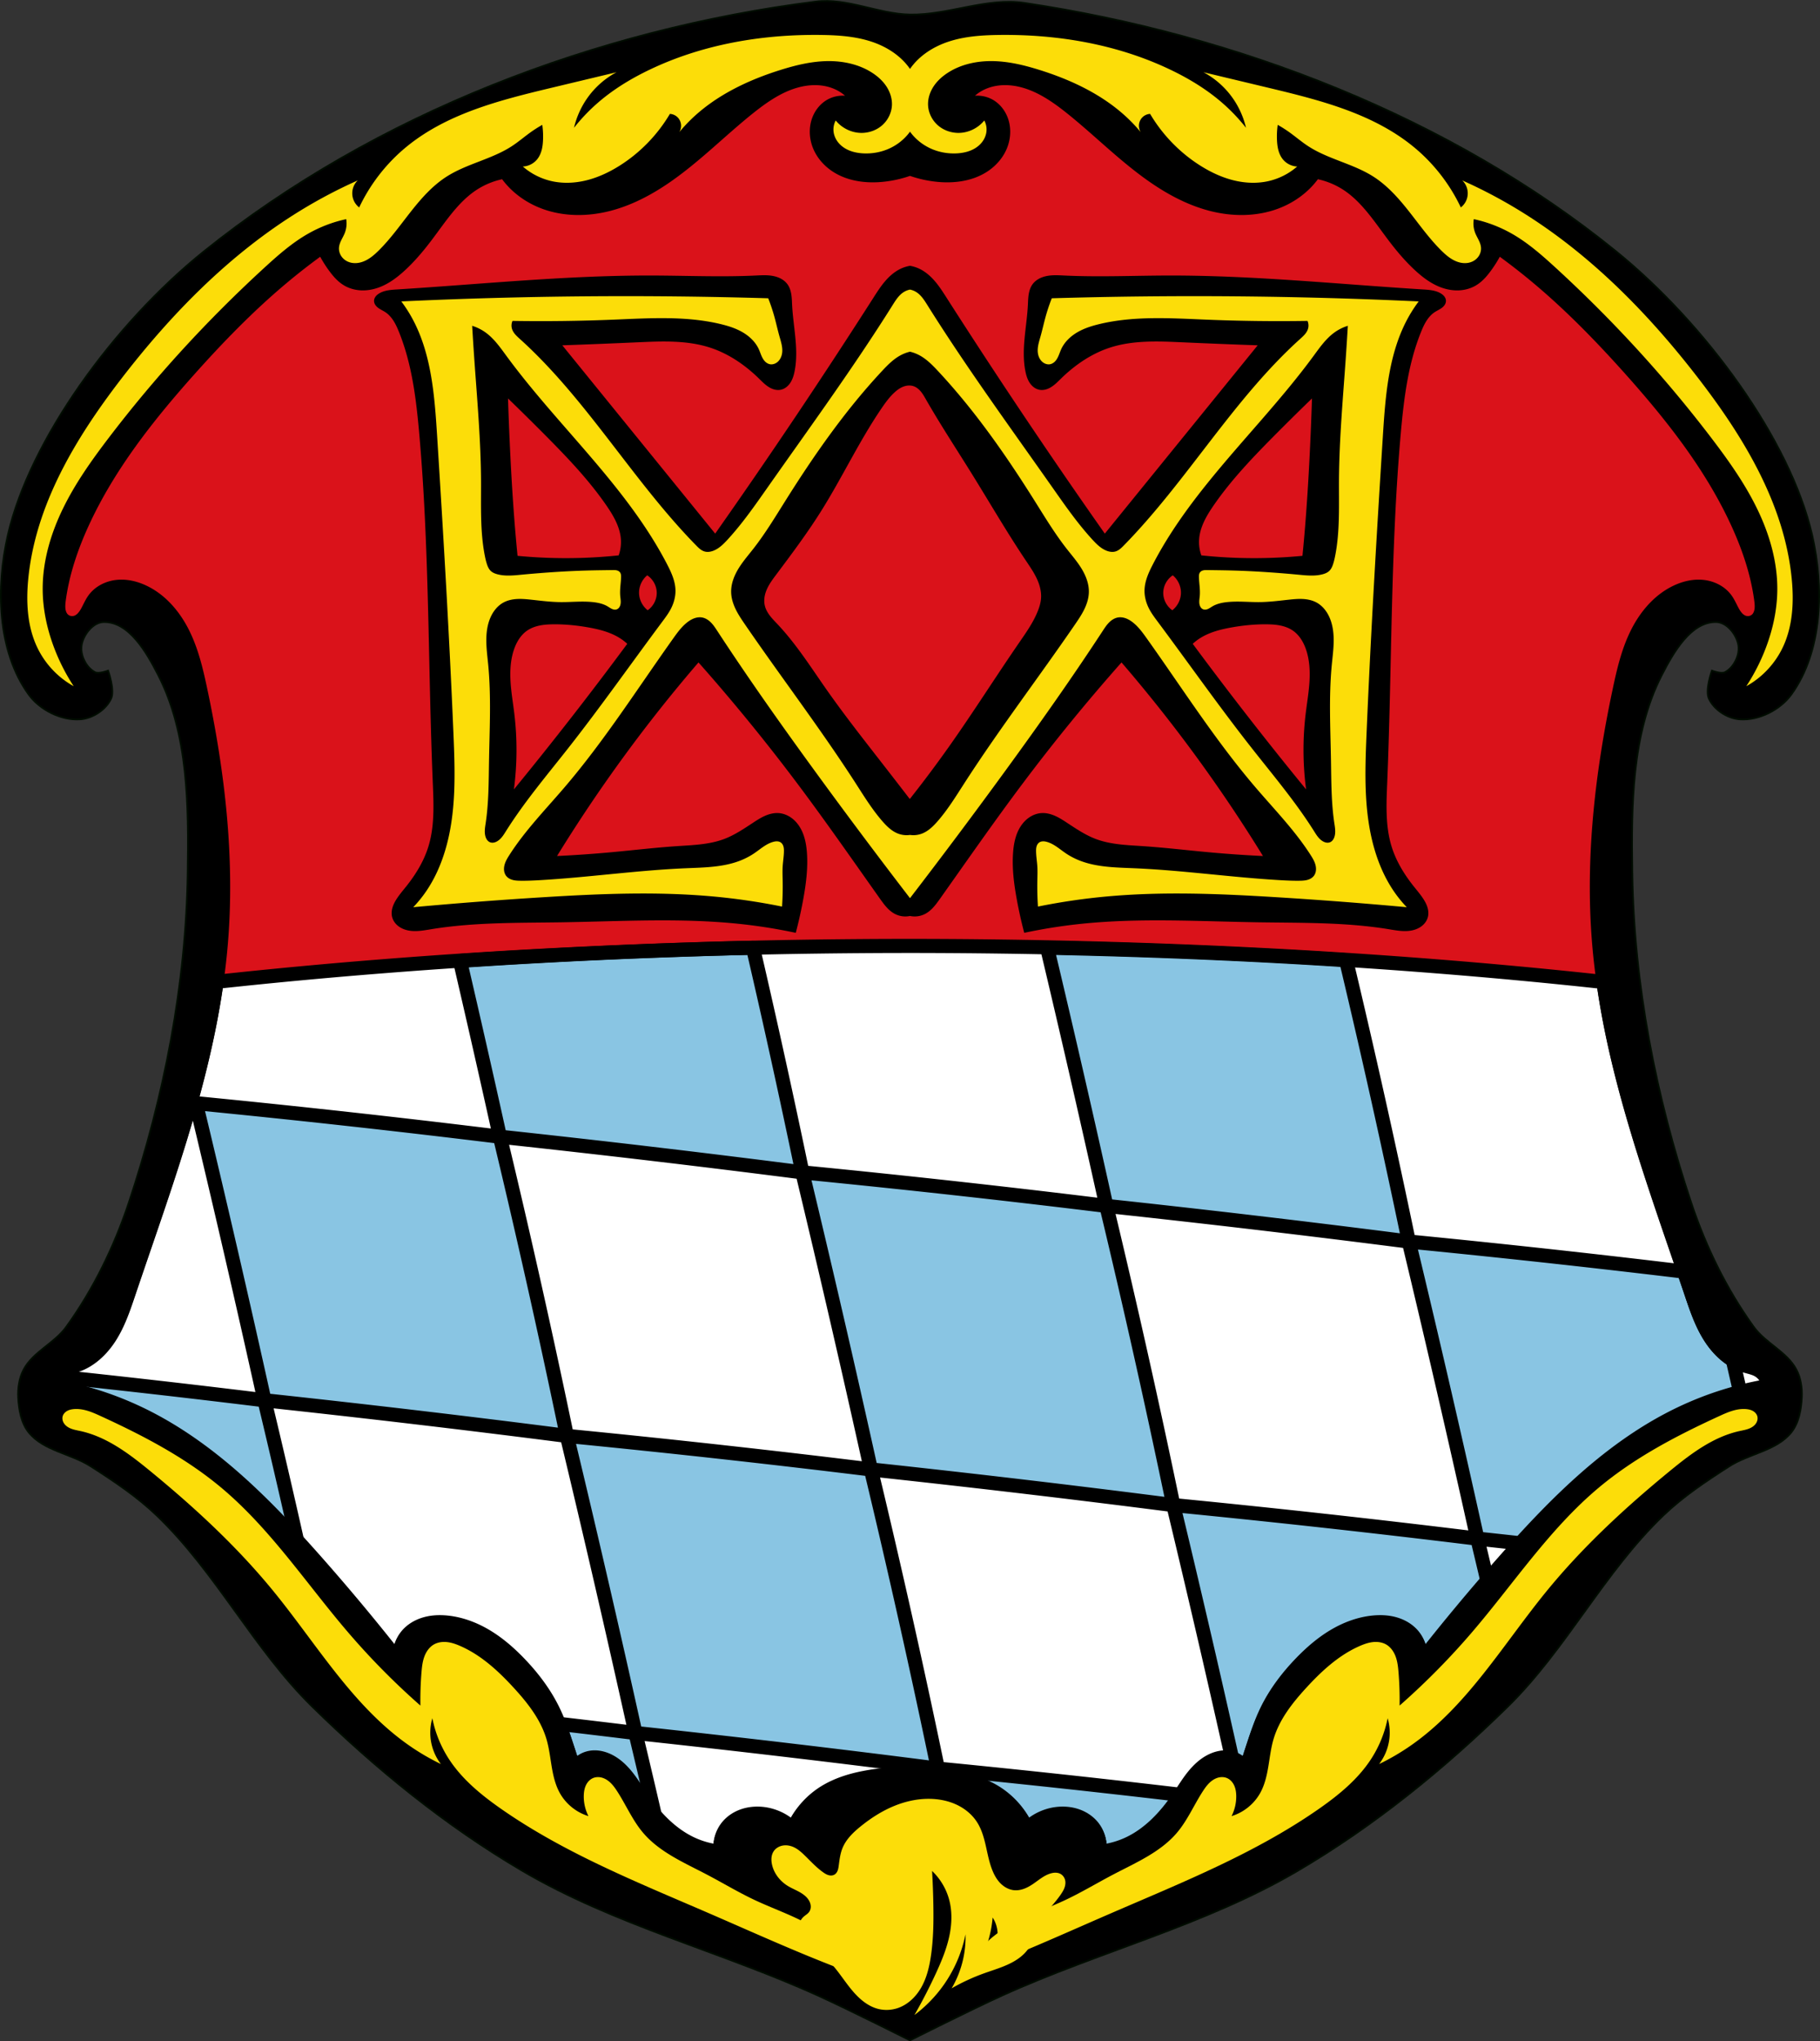 <svg xmlns="http://www.w3.org/2000/svg" width="1032.881" height="1158.258"><rect width="100%" height="100%" fill="#333333" stroke="none"/><path style="fill:#000;stroke:#000c00;stroke-width:1px;stroke-linecap:butt;stroke-linejoin:miter;stroke-opacity:1" d="M462.918.933C338.874 16.6 213.124 64.4 115.655 142.71 64.84 183.536 16.883 249.61 4.47 303.577c-6.806 29.595-6.027 65.699 11.711 90.348 6.338 8.807 18.454 14.959 29.28 14.222 7.02-.477 14.577-5.342 17.568-11.712 2.264-4.823-1.674-15.895-1.674-15.895s-5.31 2.047-7.528.838c-4.95-2.7-8.358-9.571-7.529-15.149.896-6.027 6.454-13.165 12.547-13.294 14.392-.307 24.387 17.304 30.953 30.115 17.232 33.62 17.27 74.321 16.73 112.097-.905 63.445-13.382 127.199-33.46 187.39-8.323 24.948-20.123 49.134-35.54 70.442-6.655 9.2-18.749 14.065-24.087 24.086-2.539 4.765-3.393 10.503-3.116 15.895.356 6.92 1.692 14.513 6.07 19.883 8.406 10.307 23.837 11.917 35.038 19.09 13.136 8.41 26.265 17.163 37.53 27.953 33.67 32.255 55.002 75.85 88.298 108.492 35.998 35.29 75.704 67.578 119.166 93.117 52.359 30.767 112.56 45.717 167.86 70.818 17.605 7.992 52.154 25.385 52.154 25.385s34.546-17.393 52.152-25.385c55.299-25.1 115.503-40.05 167.861-70.818 43.463-25.54 83.167-57.827 119.164-93.117 33.297-32.642 54.63-76.237 88.301-108.492 11.264-10.79 24.391-19.542 37.528-27.953 11.2-7.173 26.633-8.783 35.039-19.09 4.378-5.37 5.712-12.963 6.068-19.883.277-5.392-.577-11.13-3.115-15.895-5.339-10.021-17.432-14.886-24.088-24.086-15.416-21.308-27.215-45.494-35.537-70.443-20.079-60.19-32.557-123.944-33.463-187.389-.54-37.776-.502-78.476 16.73-112.097 6.566-12.81 16.561-30.422 30.953-30.115 6.093.13 11.653 7.267 12.55 13.294.829 5.578-2.58 12.448-7.53 15.149-2.217 1.21-7.53-.838-7.53-.838s-3.937 11.072-1.673 15.895c2.991 6.37 10.547 11.235 17.568 11.712 10.825.737 22.942-5.415 29.28-14.222 17.738-24.65 18.517-60.753 11.71-90.348C1016 249.61 967.838 183.787 917.227 142.71 822.955 66.196 701.472 19.622 581.389 1.688c-21.521-3.214-43.19 6.97-64.947 6.586-18.006-.317-35.657-9.598-53.524-7.341z"/><path style="fill:#fcdd09;fill-opacity:1;stroke:none;stroke-width:1px;stroke-linecap:butt;stroke-linejoin:miter;stroke-opacity:1" d="M459.86 19.822c-31.188.301-62.518 6.103-90.731 19.504-10.516 4.995-20.598 11.05-29.457 18.662a104.18 104.18 0 0 0-13.911 14.516 48.592 48.592 0 0 1 7.364-16.588c4.321-6.228 10.123-11.394 16.775-14.932-12.138 2.904-24.275 5.809-36.413 8.711-29.818 7.13-60.834 14.849-84.282 34.836-10.644 9.073-19.354 20.466-25.366 33.178a10.188 10.188 0 0 1-3.682-5.805 10.273 10.273 0 0 1 .187-5.154c.5-1.663 1.43-3.19 2.676-4.385a282.725 282.725 0 0 0-32.322 17.004C130.48 143.967 96.811 178.39 68.006 216c-25.369 33.125-47.873 70.66-51.96 112.39-1.279 13.06-.615 26.702 4.91 38.57 4.395 9.444 11.816 17.408 20.865 22.395a112.885 112.885 0 0 1-11.21-22.087c-3.969-10.554-6.357-21.776-6.381-33.07-.034-15.865 4.599-31.477 11.535-45.698 6.937-14.22 16.133-27.178 25.696-39.736 26.628-34.971 56.451-67.424 88.78-97.047 7.666-7.024 15.545-13.94 24.55-19.076a76.196 76.196 0 0 1 21.684-8.295c.45 2.636.162 5.395-.819 7.879-.55 1.39-1.306 2.687-1.96 4.03-.653 1.345-1.21 2.77-1.313 4.265-.115 1.649.345 3.324 1.233 4.71.887 1.387 2.191 2.484 3.676 3.168 1.506.694 3.187.968 4.838.881 1.652-.086 3.276-.525 4.792-1.195 3.032-1.34 5.595-3.566 7.963-5.906 6.765-6.685 12.303-14.511 18.195-21.996 5.893-7.485 12.286-14.763 20.264-19.891 11.566-7.433 25.728-9.887 37.232-17.418 3.69-2.416 7.045-5.318 10.637-7.88a70.513 70.513 0 0 1 6.546-4.147c.404 2.881.54 5.801.408 8.709-.087 1.91-.29 3.826-.788 5.672-.497 1.845-1.295 3.625-2.483 5.11-1.98 2.477-5.042 4.028-8.184 4.147a37.534 37.534 0 0 0 16.367 8.295c6.576 1.473 13.484 1.119 20.019-.535 6.535-1.654 12.713-4.58 18.44-8.174 11.67-7.325 21.577-17.512 28.637-29.445a6.704 6.704 0 0 1 4.501 2.074 6.857 6.857 0 0 1 1.821 4.004 6.886 6.886 0 0 1-1.002 4.29 90.597 90.597 0 0 1 7.364-7.88c13.925-13.223 31.69-21.64 49.914-27.373 8.62-2.712 17.497-4.882 26.522-5.058 9.025-.176 18.265 1.755 25.848 6.718 3.096 2.027 5.91 4.567 7.944 7.682 2.035 3.115 3.257 6.834 3.102 10.566-.182 4.389-2.313 8.623-5.599 11.487-3.286 2.863-7.662 4.358-11.994 4.273-5.475-.107-10.852-2.755-14.32-7.05a10.861 10.861 0 0 0-1.228 6.22c.198 1.903.908 3.74 1.97 5.322 1.06 1.583 2.467 2.914 4.052 3.954 3.17 2.079 6.983 2.963 10.753 3.166 4.845.26 9.754-.557 14.226-2.465 4.471-1.909 8.496-4.912 11.55-8.733.297-.37.566-.76.843-1.144.276.384.544.775.84 1.144 3.055 3.82 7.08 6.824 11.55 8.733 4.472 1.908 9.382 2.725 14.226 2.465 3.77-.203 7.584-1.087 10.754-3.166 1.585-1.04 2.99-2.371 4.052-3.954 1.061-1.582 1.77-3.419 1.967-5.322a10.861 10.861 0 0 0-1.227-6.22c-3.468 4.295-8.843 6.943-14.318 7.05-4.333.085-8.709-1.41-11.994-4.273-3.286-2.864-5.417-7.098-5.6-11.487-.155-3.732 1.068-7.45 3.102-10.566 2.035-3.115 4.848-5.655 7.945-7.682 7.582-4.963 16.82-6.894 25.846-6.718 9.024.176 17.903 2.346 26.524 5.058 18.223 5.733 35.989 14.15 49.913 27.373a90.595 90.595 0 0 1 7.364 7.88 6.886 6.886 0 0 1-1.001-4.29 6.857 6.857 0 0 1 1.82-4.004 6.704 6.704 0 0 1 4.501-2.074c7.06 11.933 16.968 22.12 28.638 29.445 5.727 3.595 11.905 6.52 18.44 8.174 6.534 1.654 13.442 2.008 20.019.535a37.534 37.534 0 0 0 16.366-8.295c-3.141-.12-6.204-1.67-8.183-4.146-1.188-1.486-1.986-3.266-2.484-5.111-.497-1.846-.702-3.761-.79-5.672a47.224 47.224 0 0 1 .41-8.71 70.51 70.51 0 0 1 6.546 4.147c3.592 2.563 6.948 5.465 10.638 7.881 11.503 7.531 25.666 9.985 37.231 17.418 7.979 5.128 14.372 12.406 20.264 19.89 5.893 7.486 11.43 15.312 18.195 21.997 2.369 2.34 4.931 4.566 7.963 5.906 1.517.67 3.14 1.109 4.792 1.195 1.652.087 3.333-.187 4.839-.88 1.484-.685 2.788-1.782 3.676-3.169.887-1.386 1.347-3.061 1.233-4.71-.103-1.495-.66-2.92-1.314-4.264-.653-1.344-1.41-2.64-1.96-4.031a14.816 14.816 0 0 1-.818-7.88 76.196 76.196 0 0 1 21.684 8.296c9.005 5.136 16.883 12.052 24.549 19.076 32.33 29.623 62.152 62.076 88.78 97.047 9.563 12.558 18.76 25.515 25.696 39.736 6.937 14.22 11.57 29.833 11.536 45.697-.024 11.295-2.414 22.517-6.383 33.07a112.875 112.875 0 0 1-11.209 22.088c9.05-4.987 16.47-12.951 20.866-22.394 5.524-11.87 6.188-25.51 4.91-38.57-4.088-41.73-26.592-79.266-51.96-112.391-28.805-37.612-62.474-72.033-102.693-96.63a282.725 282.725 0 0 0-32.322-17.005 10.154 10.154 0 0 1 2.677 4.385c.499 1.663.564 3.459.186 5.154a10.189 10.189 0 0 1-3.682 5.805c-6.012-12.712-14.722-24.105-25.366-33.178-23.448-19.987-54.464-27.705-84.282-34.836-12.137-2.902-24.275-5.807-36.412-8.71 6.651 3.537 12.453 8.703 16.775 14.931a48.591 48.591 0 0 1 7.364 16.588 104.18 104.18 0 0 0-13.912-14.516c-8.859-7.612-18.94-13.667-29.456-18.662-30.094-14.294-63.735-19.943-96.966-19.492-9.698.132-19.518.793-28.727 3.879-8.509 2.852-16.52 7.984-21.618 15.402-5.099-7.418-13.111-12.55-21.62-15.402-9.21-3.086-19.03-3.747-28.727-3.879a268.285 268.285 0 0 0-6.235-.012z"/><path style="fill:#fcdd09;stroke:none;stroke-width:1px;stroke-linecap:butt;stroke-linejoin:miter;stroke-opacity:1;fill-opacity:1" d="M43.777 799.473c-.67-.017-1.34.004-2.01.068-1.292.125-2.588.419-3.716 1.06-1.13.642-2.082 1.66-2.454 2.905-.355 1.19-.153 2.51.424 3.61.577 1.099 1.508 1.987 2.563 2.642 2.11 1.31 4.64 1.695 7.066 2.226 15.068 3.301 27.822 13.026 39.746 22.81 25.096 20.595 49.074 42.737 69.627 67.866 24.75 30.26 45.058 65.333 77.121 87.697a131.94 131.94 0 0 0 18.069 10.577 29.454 29.454 0 0 1-5.73-13.663 29.396 29.396 0 0 1 .882-12.337 66.192 66.192 0 0 0 9.367 23.095c7.53 11.61 18.5 20.554 29.854 28.465 36.072 25.134 77.316 41.584 117.662 59.05 19.082 8.262 38.048 16.796 57.289 24.679a916.38 916.38 0 0 0 24.678 9.695 44.25 44.25 0 0 0-7.49-13.66c-5.932-7.35-14.074-12.614-22.545-16.791-8.472-4.177-17.39-7.386-25.932-11.414-9.333-4.4-18.18-9.758-27.322-14.541-12.872-6.735-26.79-12.677-36.135-23.8-5.908-7.03-9.546-15.65-14.543-23.355-1.54-2.373-3.26-4.71-5.608-6.29-1.173-.79-2.495-1.376-3.888-1.618-1.394-.241-2.861-.129-4.166.416-1.863.779-3.295 2.398-4.133 4.235-.838 1.837-1.125 3.883-1.154 5.902a24.709 24.709 0 0 0 2.642 11.457c-6.866-2.08-12.85-6.932-16.304-13.22-2.525-4.595-3.697-9.8-4.561-14.97-.864-5.17-1.454-10.408-2.932-15.437-3.27-11.125-10.672-20.539-18.507-29.086-8.762-9.558-18.53-18.598-30.409-23.797-2.379-1.041-4.856-1.928-7.437-2.219-2.581-.29-5.29.051-7.545 1.338-2.62 1.495-4.428 4.148-5.455 6.985-1.028 2.836-1.351 5.874-1.596 8.88a192.668 192.668 0 0 0-.61 18.81 413.145 413.145 0 0 1-40.814-41.286c-23.837-27.77-44.201-58.928-72.273-82.408-20.372-17.04-44.168-29.47-68.307-40.543-2.442-1.12-4.898-2.23-7.47-3.008-1.93-.583-3.934-.975-5.944-1.025zm945.328 0c-2.01.05-4.014.442-5.943 1.025-2.572.777-5.03 1.887-7.473 3.008-24.139 11.074-47.933 23.504-68.304 40.543-28.072 23.48-48.437 54.639-72.274 82.408a413.14 413.14 0 0 1-40.814 41.285c.103-6.274-.1-12.554-.61-18.808-.244-3.007-.568-6.045-1.595-8.881-1.028-2.837-2.835-5.49-5.455-6.985-2.256-1.287-4.964-1.628-7.545-1.338-2.581.291-5.06 1.178-7.44 2.22-11.878 5.198-21.644 14.238-30.406 23.796-7.835 8.547-15.24 17.961-18.51 29.086-1.478 5.03-2.066 10.267-2.93 15.438-.863 5.17-2.036 10.374-4.56 14.968-3.455 6.289-9.44 11.14-16.307 13.221a24.711 24.711 0 0 0 2.645-11.457c-.03-2.019-.317-4.065-1.154-5.902-.838-1.838-2.272-3.457-4.135-4.235-1.305-.545-2.77-.657-4.164-.416-1.394.242-2.716.828-3.889 1.617-2.347 1.58-4.068 3.918-5.607 6.291-4.998 7.705-8.636 16.325-14.543 23.356-9.346 11.122-23.265 17.064-36.137 23.799-9.143 4.783-17.989 10.14-27.322 14.54-8.543 4.029-17.459 7.238-25.93 11.415-8.471 4.176-16.613 9.44-22.545 16.79a44.256 44.256 0 0 0-7.492 13.661 916.394 916.394 0 0 0 24.678-9.695c19.24-7.883 38.207-16.417 57.289-24.678 40.345-17.468 81.592-33.917 117.664-59.05 11.353-7.912 22.324-16.855 29.853-28.466a66.192 66.192 0 0 0 9.367-23.095 29.395 29.395 0 0 1 .881 12.337 29.451 29.451 0 0 1-5.728 13.663c6.29-3.04 12.338-6.58 18.068-10.577 32.063-22.364 52.37-57.437 77.12-87.697 20.552-25.13 44.532-47.271 69.628-67.865 11.924-9.785 24.676-19.51 39.744-22.81 2.426-.532 4.959-.918 7.069-2.227 1.055-.655 1.983-1.543 2.56-2.643.577-1.1.78-2.42.424-3.61-.372-1.243-1.322-2.262-2.451-2.903-1.129-.642-2.426-.936-3.719-1.061a16.543 16.543 0 0 0-2.008-.068z"/><path style="fill:#fcdd09;stroke:none;stroke-width:1px;stroke-linecap:butt;stroke-linejoin:miter;stroke-opacity:1;fill-opacity:1" d="M526.206 1020.665c-6.464.113-12.886 1.625-18.858 4.086-6.826 2.813-13.087 6.844-18.812 11.458-4.242 3.419-8.324 7.33-10.379 12.334-1.284 3.127-1.708 6.52-2.147 9.866-.132 1.001-.268 2.015-.632 2.959-.363.945-.982 1.828-1.874 2.327a3.827 3.827 0 0 1-1.668.461 5.138 5.138 0 0 1-1.725-.223c-1.115-.332-2.108-.97-3.05-1.646-3.684-2.651-6.794-5.986-10.02-9.164-2.122-2.092-4.375-4.172-7.156-5.286-1.842-.738-3.898-1.017-5.846-.629-1.949.389-3.775 1.476-4.892 3.096-.73 1.059-1.141 2.312-1.289 3.583-.148 1.272-.038 2.563.216 3.818 1.03 5.094 4.475 9.575 8.946 12.333 2.135 1.317 4.484 2.264 6.675 3.488 2.192 1.224 4.284 2.794 5.494 4.97.544.978.897 2.07.929 3.184.032 1.115-.268 2.253-.929 3.159-.84 1.153-2.17 1.847-3.22 2.818a8.114 8.114 0 0 0-2.36 4.095c-.361 1.552-.272 3.195.212 4.714.757 2.381 2.433 4.385 4.332 6.038 1.899 1.653 4.04 3.01 6.046 4.534 4.084 3.106 7.589 6.9 10.737 10.925 4.098 5.24 7.663 10.944 12.526 15.505 3.054 2.865 6.663 5.27 10.737 6.344 3.625.956 7.532.812 11.094-.353 5.875-1.923 10.582-6.516 13.588-11.846 3.006-5.33 4.467-11.373 5.38-17.403 1.48-9.782 1.61-19.712 1.432-29.6a484.612 484.612 0 0 0-.717-19.03c4.623 4.415 8.002 10.084 9.663 16.212 1.897 7 1.556 14.452-.046 21.523-1.602 7.07-4.426 13.814-7.47 20.41a306.162 306.162 0 0 1-12.167 23.61 76.72 76.72 0 0 0 14.673-14.449c7.111-9.2 12.049-20.018 14.315-31.363a57.288 57.288 0 0 1-1.43 14.448 57.667 57.667 0 0 1-6.443 16.211 115.366 115.366 0 0 1 18.251-8.457c7.462-2.696 15.454-4.756 21.474-9.866 2.484-2.108 4.576-4.73 5.727-7.754.956-2.51 1.244-5.222 2.146-7.751 1.434-4.021 4.326-7.35 7.159-10.572 2.502-2.845 5.013-5.696 7.157-8.811.828-1.203 1.605-2.455 2.106-3.822.501-1.366.715-2.863.398-4.283-.321-1.44-1.216-2.77-2.504-3.524-.846-.496-1.832-.734-2.816-.765-.984-.031-1.967.138-2.91.414-3.766 1.1-6.783 3.8-10.02 5.99-1.589 1.073-3.264 2.04-5.07 2.701-1.805.661-3.75 1.009-5.668.824-2.872-.278-5.54-1.75-7.58-3.761-2.039-2.011-3.491-4.535-4.587-7.165-1.884-4.521-2.763-9.375-3.848-14.144-1.085-4.77-2.426-9.576-5.1-13.694-2.674-4.117-6.61-7.38-11.058-9.547-4.449-2.168-9.395-3.264-14.352-3.49a44.13 44.13 0 0 0-2.77-.04zm37.128 67.346c2.992 4.518 3.675 10.44 1.789 15.505-1.611 4.326-5.042 7.963-9.305 9.866a65.565 65.565 0 0 0 5.369-13.391 65.216 65.216 0 0 0 2.147-11.98z"/><path style="fill:#da121a;fill-opacity:1;stroke:none;stroke-width:1px;stroke-linecap:butt;stroke-linejoin:miter;stroke-opacity:1" d="M462.47 44.307c-3.849.002-7.7.623-11.398 1.707-9.863 2.889-18.483 8.928-26.5 15.357-15.753 12.633-29.99 27.178-46.594 38.67-10.07 6.97-21.072 12.81-32.943 15.82-11.872 3.01-24.69 3.062-36.157-1.238-6.559-2.46-12.611-6.33-17.431-11.412a43.126 43.126 0 0 1-4.7-5.914 47.248 47.248 0 0 0-19.074 7.5c-10.846 7.327-18.09 18.726-25.992 29.16-4.635 6.12-9.608 12.018-15.318 17.15-3.962 3.56-8.359 6.79-13.41 8.479-2.526.844-5.198 1.29-7.858 1.17-2.66-.12-5.31-.817-7.619-2.145-2.891-1.662-5.146-4.233-7.143-6.904a67.055 67.055 0 0 1-7.152-12 366.913 366.913 0 0 0-24.248 18.809c-18.51 15.64-35.427 33.08-51.568 51.156-23.52 26.337-45.673 54.432-60.465 86.496-6.382 13.833-11.368 28.411-13.465 43.5-.274 1.973-.498 3.973-.293 5.955.205 1.982.872 3.965 2.195 5.455a7.503 7.503 0 0 0 3.973 2.322 7.706 7.706 0 0 0 4.586-.42c1.267-.529 2.377-1.39 3.306-2.402.93-1.011 1.686-2.172 2.356-3.371 1.34-2.398 2.367-4.987 4.004-7.193 3.02-4.069 7.96-6.479 12.998-7.006 5.039-.528 10.152.7 14.736 2.857 10.029 4.718 17.568 13.702 22.498 23.627 4.93 9.925 7.506 20.83 9.81 31.67 10.037 47.196 15.725 95.67 11.75 143.758-5.64 68.252-30.405 133.212-52.298 198.103-2.839 8.414-5.673 16.93-10.355 24.475-4.683 7.545-11.47 14.144-19.942 16.803-2.492.782-5.12 1.228-7.422 2.465a11.968 11.968 0 0 0-4.351 4.003 11.966 11.966 0 0 0-1.887 5.604 187.629 187.629 0 0 1 49.978 15.748c39.261 18.75 70.688 50.47 99.528 83.047a1249.525 1249.525 0 0 1 48.418 58.146c-1.136-5.889.832-12.287 5.082-16.52 2.714-2.702 6.245-4.51 9.955-5.46 3.71-.95 7.598-1.073 11.41-.701 7.98.777 15.664 3.7 22.535 7.832 6.872 4.132 12.97 9.45 18.537 15.22 7.65 7.927 14.397 16.809 19.237 26.704 3.058 6.252 5.33 12.853 7.517 19.46a890.163 890.163 0 0 1 4.846 15.098 10.934 10.934 0 0 1 3.812-5.4c2.108-1.591 4.772-2.37 7.413-2.395 2.64-.025 5.259.675 7.646 1.805 4.248 2.011 7.755 5.335 10.695 9.002 2.94 3.667 5.376 7.706 8.006 11.601 7.555 11.186 17.138 21.496 29.461 27.004a49.79 49.79 0 0 0 15.885 4.131c-.838-5.159.716-10.656 4.13-14.613 2.154-2.496 4.99-4.372 8.077-5.527 3.087-1.156 6.421-1.604 9.715-1.463 7.131.305 14.102 3.443 19.06 8.578a47.056 47.056 0 0 1 15.102-18.742c7.408-5.43 16.418-8.423 25.357-10.145 16.982-3.27 34.9-3.27 51.881 0 8.939 1.722 17.947 4.714 25.356 10.145a47.056 47.056 0 0 1 15.101 18.742c4.958-5.135 11.93-8.273 19.06-8.578 3.294-.141 6.628.307 9.716 1.463 3.087 1.155 5.922 3.031 8.076 5.527 3.414 3.957 4.969 9.454 4.13 14.613a49.79 49.79 0 0 0 15.885-4.13c12.323-5.509 21.907-15.819 29.461-27.005 2.631-3.895 5.066-7.934 8.006-11.601 2.94-3.667 6.447-6.99 10.696-9.002 2.387-1.13 5.005-1.83 7.646-1.805 2.641.025 5.304.804 7.412 2.395a10.934 10.934 0 0 1 3.813 5.4 890.163 890.163 0 0 1 4.845-15.097c2.187-6.608 4.46-13.209 7.518-19.461 4.84-9.895 11.587-18.777 19.236-26.704 5.568-5.77 11.666-11.088 18.537-15.22 6.872-4.132 14.555-7.055 22.535-7.832 3.812-.372 7.7-.25 11.41.7 3.71.952 7.242 2.76 9.956 5.462 4.25 4.232 6.22 10.63 5.084 16.52a1249.486 1249.486 0 0 1 48.416-58.147c28.84-32.577 60.266-64.296 99.527-83.047a187.629 187.629 0 0 1 49.979-15.748 11.965 11.965 0 0 0-1.887-5.604 11.969 11.969 0 0 0-4.352-4.003c-2.3-1.237-4.93-1.683-7.422-2.465-8.472-2.66-15.259-9.258-19.941-16.803-4.682-7.545-7.517-16.061-10.355-24.475-21.894-64.891-46.658-129.85-52.3-198.103-3.974-48.088 1.715-96.562 11.75-143.758 2.306-10.84 4.88-21.745 9.811-31.67 4.93-9.925 12.47-18.91 22.498-23.627 4.585-2.156 9.698-3.385 14.737-2.857 5.038.527 9.98 2.937 13 7.006 1.637 2.206 2.661 4.795 4.002 7.193.67 1.199 1.426 2.36 2.355 3.371.93 1.011 2.041 1.873 3.309 2.402a7.7 7.7 0 0 0 4.584.42 7.503 7.503 0 0 0 3.972-2.322c1.323-1.49 1.992-3.473 2.198-5.455.205-1.982-.021-3.982-.295-5.955-2.097-15.089-7.082-29.667-13.463-43.5-14.792-32.064-36.947-60.159-60.467-86.496-16.141-18.075-33.059-35.516-51.568-51.156a366.87 366.87 0 0 0-24.246-18.81 67.068 67.068 0 0 1-7.155 12c-1.997 2.672-4.251 5.243-7.142 6.905-2.31 1.328-4.957 2.024-7.618 2.145-2.66.12-5.333-.326-7.859-1.17-5.051-1.689-9.449-4.918-13.41-8.479-5.71-5.132-10.683-11.03-15.318-17.15-7.903-10.434-15.147-21.833-25.993-29.16a47.248 47.248 0 0 0-19.074-7.5 43.112 43.112 0 0 1-4.697 5.914c-4.82 5.083-10.875 8.952-17.434 11.412-11.467 4.3-24.285 4.248-36.156 1.238-11.871-3.01-22.873-8.85-32.943-15.82-16.605-11.492-30.841-26.037-46.594-38.67-8.017-6.43-16.638-12.468-26.5-15.357-4.931-1.445-10.134-2.07-15.24-1.498-5.107.57-10.113 2.367-14.229 5.443-5.03 3.758-8.607 9.414-9.85 15.568 1.74-3.249 4.84-5.743 8.385-6.748 3.546-1.004 7.492-.508 10.678 1.346 3.412 1.985 5.86 5.432 6.988 9.215 1.323 4.433.896 9.316-.914 13.574-1.809 4.258-4.95 7.895-8.736 10.555-7.572 5.318-17.356 6.625-26.566 5.734a63.34 63.34 0 0 1-15.885-3.646 63.34 63.34 0 0 1-15.885 3.646c-9.21.891-18.994-.416-26.566-5.734-3.787-2.66-6.927-6.297-8.737-10.555-1.809-4.258-2.236-9.14-.914-13.574 1.129-3.783 3.576-7.23 6.989-9.215 3.185-1.854 7.131-2.35 10.677-1.346 3.546 1.005 6.645 3.5 8.385 6.748-1.242-6.154-4.818-11.81-9.848-15.568-4.116-3.076-9.124-4.872-14.23-5.443a34.35 34.35 0 0 0-3.842-.21z"/><path style="fill:#fff;fill-opacity:1;stroke:none;stroke-width:1px;stroke-linecap:butt;stroke-linejoin:miter;stroke-opacity:1" d="M516.441 536.715a908.132 204.306 0 0 0-393.521 20.373c-4.09 29.219-11.324 57.885-19.91 86.262-.33 1.088-.65 2.18-.983 3.267l-.007.026c-.743 2.424-1.506 4.843-2.266 7.263-.46 1.464-.913 2.929-1.379 4.39l-.002.007c-.688 2.16-1.386 4.317-2.086 6.474l-.049.153c-.282.869-.566 1.737-.85 2.605-.305.938-.608 1.876-.915 2.813-.639 1.944-1.282 3.886-1.928 5.828-.648 1.95-1.297 3.9-1.951 5.85l-.065.193c-.525 1.562-1.052 3.124-1.58 4.685-2 5.92-4.021 11.829-6.045 17.737-3.3 9.634-6.601 19.261-9.847 28.882a613.586 613.586 0 0 1-1.895 5.541 202.075 202.075 0 0 1-1.394 3.91 131.234 131.234 0 0 1-1.377 3.542c-.135.333-.278.662-.416.994-.354.85-.72 1.695-1.098 2.533-.28.62-.559 1.24-.854 1.852l-.181.382a69.977 69.977 0 0 1-1.354 2.623c-.087.162-.177.322-.265.483a60.031 60.031 0 0 1-1.522 2.615 51.041 51.041 0 0 1-1.045 1.61c-.102.151-.208.3-.312.45a49.258 49.258 0 0 1-1.201 1.669c-.262.346-.529.688-.8 1.027-.133.168-.265.338-.402.504-.402.49-.812.973-1.234 1.445-1.861 2.082-3.916 3.979-6.15 5.602a33.273 33.273 0 0 1-2.766 1.81 29.414 29.414 0 0 1-6.031 2.686 49.19 49.19 0 0 1-1.889.54c-.544.148-1.087.297-1.629.45-.16.046-.32.095-.48.143-.43.127-.853.266-1.274.414-.226.08-.453.156-.675.244-.088.034-.174.071-.26.107-.412.172-.82.354-1.215.567a11.968 11.968 0 0 0-4.352 4.004 11.929 11.929 0 0 0-1.887 5.604c4.322.718 8.617 1.59 12.878 2.61 1.678.403 3.35.837 5.017 1.286.286.077.574.15.86.228a187.802 187.802 0 0 1 5.746 1.678c1.553.48 3.101.976 4.642 1.496.285.096.568.195.852.293 1.63.558 3.254 1.133 4.867 1.736a187.069 187.069 0 0 1 18.582 8.12l.035.017c.352.177.7.362 1.05.54.802.41 1.603.82 2.397 1.24l.06.03c.347.184.69.372 1.036.557l.035.02c.755.405 1.509.812 2.258 1.226l.08.045c.41.227.817.458 1.225.688l.056.03c.575.325 1.148.652 1.72.981.05.03.102.059.153.088a207.856 207.856 0 0 1 4.795 2.854l.012.006c.704.431 1.405.868 2.104 1.308l.189.12c.278.175.558.348.836.525l.064.04c.723.461 1.441.93 2.159 1.4l.156.1c.33.217.664.43.994.65l.035.023c.516.341 1.026.69 1.54 1.037l.165.111c.963.65 1.92 1.306 2.873 1.97l.014.01c.534.373 1.07.743 1.602 1.12l.039.027c.539.383 1.073.773 1.609 1.16.452.326.905.651 1.355.98.675.494 1.346.992 2.016 1.493.002 0 .003.003.004.004l.805.601.027.02a269.8 269.8 0 0 1 5.865 4.55l.03.024a291.474 291.474 0 0 1 5.097 4.156l.033.028c.062.05.123.103.184.154l.035.031a321.707 321.707 0 0 1 7.856 6.82l.105.094c1.022.914 2.048 1.823 3.06 2.75l.012.01c.945.865 1.877 1.746 2.813 2.621l.148.139c.862.806 1.726 1.609 2.58 2.424l.008.007c1.111 1.06 2.211 2.13 3.31 3.202l.009.007.277.272c.598.583 1.197 1.165 1.79 1.752a460.395 460.395 0 0 1 3.419 3.416c.66.665 1.319 1.33 1.974 2l.055.056a521.206 521.206 0 0 1 5.117 5.297l.116.123c1.15 1.209 2.299 2.418 3.44 3.635.48.513.956 1.029 1.435 1.543a696.741 696.741 0 0 1 8.869 9.693c1.65 1.837 3.295 3.678 4.927 5.522a1251.545 1251.545 0 0 1 48.418 58.146c-.07-.368-.13-.738-.177-1.109a18.051 18.051 0 0 1-.106-3.361c.16-2.615.874-5.2 2.074-7.53.343-.665.726-1.308 1.147-1.927a17.694 17.694 0 0 1 2.144-2.592c2.714-2.702 6.245-4.51 9.956-5.461 3.246-.832 6.627-1.029 9.976-.816h.002a45.533 45.533 0 0 1 4.408.506h.002c1.974.324 3.925.776 5.846 1.34h.002c1.92.563 3.81 1.238 5.662 2.011h.002c.925.386 1.84.8 2.746 1.232h.002c.905.434 1.799.891 2.682 1.368h.002c.882.476 1.754.974 2.613 1.49 3.436 2.066 6.676 4.428 9.756 6.996h.002c3.079 2.567 5.995 5.34 8.779 8.225.956.99 1.898 1.996 2.824 3.017a121 121 0 0 1 5.348 6.305 106.123 106.123 0 0 1 4.867 6.674 93.85 93.85 0 0 1 4.295 7.043 86.45 86.45 0 0 1 1.902 3.664 95.343 95.343 0 0 1 2.157 4.75c1.354 3.202 2.556 6.47 3.693 9.761a402.478 402.478 0 0 1 1.668 4.95 890.224 890.224 0 0 1 4.846 15.097 10.947 10.947 0 0 1 3.813-5.4c2.107-1.591 4.77-2.37 7.411-2.395.99-.009 1.976.083 2.95.262h.001a17.7 17.7 0 0 1 1.922.469h.002c.949.287 1.877.65 2.772 1.074a23.643 23.643 0 0 1 3.048 1.74h.002c.486.326.96.669 1.424 1.026h.002a33.203 33.203 0 0 1 3.905 3.566c.808.859 1.579 1.753 2.314 2.67 2.94 3.667 5.375 7.706 8.006 11.602.944 1.398 1.92 2.783 2.93 4.146 1.009 1.363 2.05 2.705 3.126 4.018a89.854 89.854 0 0 0 3.336 3.843 81.585 81.585 0 0 0 1.748 1.842 71.613 71.613 0 0 0 5.575 5.139h.002a60.17 60.17 0 0 0 6.095 4.437h.002a52.332 52.332 0 0 0 6.647 3.578 49.716 49.716 0 0 0 7.77 2.725h.001a49.696 49.696 0 0 0 8.114 1.406 17.564 17.564 0 0 1-.223-2.926 18.062 18.062 0 0 1 .451-3.882 18.482 18.482 0 0 1 1.262-3.701 18.1 18.1 0 0 1 .92-1.729 17.534 17.534 0 0 1 1.72-2.375c2.154-2.496 4.99-4.372 8.077-5.527 3.087-1.156 6.42-1.604 9.714-1.463 3.12.133 6.208.809 9.112 1.957h.002c.414.164.824.339 1.23.521h.002c.406.183.808.375 1.205.577h.002a28.648 28.648 0 0 1 3.44 2.06h.002c.365.255.723.52 1.076.791h.002c.352.272.698.553 1.037.842h.002a27.37 27.37 0 0 1 1.949 1.83c.412-.927.854-1.84 1.326-2.738a46.877 46.877 0 0 1 3.174-5.186 47.311 47.311 0 0 1 5.945-6.908 46.457 46.457 0 0 1 4.657-3.91c7.408-5.43 16.417-8.423 25.357-10.145 16.981-3.27 34.9-3.27 51.88 0 8.94 1.722 17.948 4.714 25.356 10.145a46.873 46.873 0 0 1 8.77 8.388 47.189 47.189 0 0 1 3.502 4.971 46.408 46.408 0 0 1 2.83 5.383c4.958-5.135 11.929-8.273 19.06-8.578 2.882-.124 5.794.204 8.545 1.062h.002c.393.123.783.256 1.168.4a20.82 20.82 0 0 1 4.387 2.262h.002a19.108 19.108 0 0 1 2.848 2.36 17.277 17.277 0 0 1 2.031 2.459c.367.539.705 1.097 1.012 1.674a18.336 18.336 0 0 1 1.888 5.539c.11.643.186 1.294.227 1.945a17.536 17.536 0 0 1-.188 3.902 49.79 49.79 0 0 0 15.885-4.13c8.472-3.787 15.648-9.845 21.762-16.895a95.924 95.924 0 0 0 3.23-3.936c.521-.67 1.035-1.345 1.54-2.027a117.43 117.43 0 0 0 2.929-4.147c2.63-3.895 5.066-7.934 8.006-11.601a44.461 44.461 0 0 1 2.314-2.67c.405-.43.818-.85 1.242-1.26.424-.409.858-.806 1.301-1.191 1.776-1.54 3.714-2.875 5.838-3.881a20.072 20.072 0 0 1 2.772-1.074c1.582-.479 3.224-.746 4.875-.73.66.006 1.32.058 1.974.16h.002c1.635.253 3.221.808 4.62 1.675h.001a10.716 10.716 0 0 1 2.068 1.672 10.874 10.874 0 0 1 2.56 4.287 890.134 890.134 0 0 1 4.845-15.097c1.093-3.304 2.208-6.606 3.432-9.864.306-.814.618-1.627.939-2.435.642-1.617 1.317-3.22 2.035-4.803a88.734 88.734 0 0 1 5.082-9.592 99.663 99.663 0 0 1 4.594-6.857c3.248-4.448 6.847-8.65 10.672-12.613 2.784-2.885 5.7-5.658 8.78-8.225a81.297 81.297 0 0 1 7.216-5.393 70.316 70.316 0 0 1 2.54-1.603c6.873-4.132 14.556-7.055 22.536-7.832.953-.093 1.91-.156 2.87-.182a35.567 35.567 0 0 1 2.872.037h.002c1.434.077 2.86.247 4.266.528h.002c.468.093.935.2 1.398.318a23.683 23.683 0 0 1 5.35 2.074h.002a19.861 19.861 0 0 1 4.603 3.387 17.701 17.701 0 0 1 2.145 2.592 18.505 18.505 0 0 1 2.055 3.982 19.07 19.07 0 0 1 1.064 4.358 18.488 18.488 0 0 1 .102 3.36c-.047.748-.14 1.491-.282 2.227a1248.922 1248.922 0 0 1 48.416-58.146 956.922 956.922 0 0 1 6.953-7.762c.038-.04.075-.082.112-.123a726.454 726.454 0 0 1 7.047-7.67c.335-.36.669-.722 1.006-1.082.004-.004.007-.01.011-.013a595.723 595.723 0 0 1 3.854-4.07c.469-.492.937-.984 1.408-1.473a521.061 521.061 0 0 1 3.637-3.745l.017-.02c.612-.623 1.225-1.244 1.84-1.864l.05-.051a460.37 460.37 0 0 1 3.417-3.412c.594-.587 1.193-1.169 1.79-1.752.094-.09.186-.181.278-.272l.008-.007c1.1-1.072 2.2-2.143 3.31-3.202l.008-.007c.855-.815 1.72-1.618 2.58-2.424l.149-.139c.936-.875 1.868-1.756 2.812-2.621l.012-.01c1.012-.927 2.039-1.836 3.06-2.75.035-.03.071-.06.106-.092 2.595-2.318 5.21-4.61 7.873-6.837l.012-.01.023-.02.157-.13a291.424 291.424 0 0 1 5.808-4.725c1.728-1.37 3.47-2.719 5.229-4.043l.025-.02.805-.601.004-.004c.666-.498 1.333-.994 2.004-1.485l.025-.02c.203-.148.407-.294.611-.44l.545-.395c.628-.454 1.254-.908 1.885-1.356l.01-.007.168-.118c.35-.248.706-.491 1.058-.738a236.637 236.637 0 0 1 3.202-2.201l.166-.111c.512-.347 1.023-.696 1.539-1.037l.035-.024c.36-.238.724-.47 1.086-.707l.148-.098c.67-.437 1.34-.874 2.014-1.304l.012-.008c.424-.27.851-.535 1.277-.803.65-.408 1.3-.814 1.953-1.215.51-.312 1.021-.62 1.533-.927a210.655 210.655 0 0 1 3.35-1.977c.592-.341 1.186-.68 1.781-1.016l.022-.011c.458-.258.916-.517 1.377-.772.71-.393 1.426-.78 2.142-1.166l.02-.01c.415-.223.829-.45 1.246-.67l.02-.01c.485-.256.975-.506 1.464-.757.276-.143.551-.286.828-.428.37-.188.735-.382 1.106-.568l.035-.018a186.55 186.55 0 0 1 15.514-6.941 187.736 187.736 0 0 1 21.863-7.1 187.143 187.143 0 0 1 16.066-3.406 11.925 11.925 0 0 0-.592-2.92 11.916 11.916 0 0 0-1.295-2.683 11.969 11.969 0 0 0-5.228-4.434h-.002a16.132 16.132 0 0 0-.9-.367h-.002a25.649 25.649 0 0 0-1.858-.606h-.002c-.628-.182-1.261-.35-1.894-.521a49.085 49.085 0 0 1-1.887-.541c-.597-.188-1.183-.4-1.764-.625-.205-.08-.406-.168-.609-.252a29.307 29.307 0 0 1-2.98-1.436c-.155-.085-.31-.166-.463-.254-.522-.3-1.038-.613-1.543-.941-.026-.017-.053-.032-.078-.049-.024-.015-.047-.033-.07-.049-.496-.326-.981-.667-1.46-1.02-.184-.135-.363-.276-.545-.415a36.363 36.363 0 0 1-1.498-1.207 38.48 38.48 0 0 1-.974-.862c-.162-.147-.326-.29-.485-.441a41.002 41.002 0 0 1-3.572-3.816l-.002-.002a47.435 47.435 0 0 1-2.045-2.655 50.49 50.49 0 0 1-1.853-2.779 59.98 59.98 0 0 1-1.961-3.428c-.33-.617-.65-1.24-.961-1.867-.147-.296-.297-.59-.44-.889a84.038 84.038 0 0 1-1.224-2.658c-.514-1.174-1-2.362-1.471-3.556-.147-.373-.288-.748-.432-1.121-.328-.856-.651-1.713-.964-2.575-.139-.38-.277-.76-.413-1.14-.247-.693-.487-1.387-.728-2.082a668.32 668.32 0 0 1-1.762-5.159c-3.258-9.657-6.574-19.32-9.887-28.992-1.99-5.809-3.978-11.62-5.945-17.44l-.082-.243c-.54-1.6-1.08-3.201-1.617-4.803l-.125-.37a2085.2 2085.2 0 0 1-1.643-4.921l-.066-.201c-.745-2.24-1.485-4.48-2.22-6.723-.473-1.438-.94-2.877-1.407-4.316l-.047-.147c-.755-2.325-1.508-4.65-2.25-6.978-.013-.042-.028-.084-.04-.125-.365-1.143-.72-2.286-1.079-3.43l-.238-.76c-.777-2.47-1.555-4.94-2.313-7.414-.359-1.172-.704-2.347-1.058-3.52l-.022-.072c-8.54-28.256-15.734-56.799-19.812-85.89a908.132 204.306 0 0 0-393.534-20.463z"/><path style="fill:#000;stroke:none;stroke-width:1px;stroke-linecap:butt;stroke-linejoin:miter;stroke-opacity:1" d="M516.44 150.816c-1.72.29-3.404.804-4.993 1.526-3.539 1.607-6.55 4.214-9.086 7.158-2.537 2.944-4.633 6.236-6.727 9.51a3651.661 3651.661 0 0 1-89.752 133.771l-86.76-106.845a4542.94 4542.94 0 0 0 42.739-1.711c13.777-.616 27.907-1.25 41.029 2.992 10.51 3.398 19.87 9.812 27.78 17.523 1.738 1.696 3.434 3.47 5.482 4.776 1.024.652 2.133 1.182 3.308 1.488 1.175.306 2.42.384 3.61.144 1.149-.23 2.231-.755 3.164-1.464.932-.71 1.718-1.604 2.353-2.588 1.271-1.97 1.933-4.269 2.385-6.569 2.416-12.295-.792-24.91-1.432-37.423-.104-2.041-.139-4.093-.466-6.11-.328-2.017-.965-4.021-2.163-5.678-.954-1.32-2.241-2.382-3.671-3.162-1.43-.78-3.001-1.282-4.602-1.582-3.202-.599-6.492-.395-9.746-.24-19.669.94-39.373.044-59.064 0-48.283-.108-96.41 4.9-144.598 7.904-3.429.214-7.006.462-9.963 2.21-.784.462-1.517 1.03-2.07 1.753-.554.723-.918 1.61-.922 2.52-.003.793.267 1.575.695 2.244.428.669 1.007 1.23 1.64 1.707 1.269.955 2.753 1.582 4.077 2.459 1.907 1.264 3.446 3.028 4.674 4.959 1.227 1.93 2.157 4.034 3.017 6.154 7.398 18.246 9.803 38.086 11.541 57.697 5.838 65.857 4.958 132.105 7.692 198.163.506 12.242 1.1 24.78-2.565 36.472-2.552 8.14-7.088 15.544-12.392 22.225-1.897 2.389-3.902 4.703-5.557 7.265-.984 1.524-1.846 3.144-2.355 4.885-.51 1.741-.654 3.615-.21 5.373.527 2.08 1.866 3.91 3.575 5.207 1.708 1.298 3.769 2.086 5.88 2.465 4.224.759 8.549-.069 12.784-.762 24.377-3.987 49.225-3.536 73.924-3.918 33.5-.518 67.108-2.583 100.435.854a305.598 305.598 0 0 1 32.483 5.129 252.1 252.1 0 0 0 4.273-19.233c1.565-8.622 2.684-17.397 2.065-26.138-.369-5.198-1.406-10.493-4.202-14.89-1.32-2.079-3.026-3.926-5.072-5.296-2.046-1.37-4.437-2.251-6.894-2.398-2.636-.158-5.269.524-7.684 1.592-2.415 1.067-4.642 2.513-6.848 3.964-5.179 3.409-10.372 6.913-16.168 9.116-8.37 3.18-17.507 3.471-26.441 4.062-12.607.834-25.16 2.335-37.74 3.49-10.24.941-20.5 1.653-30.772 2.137a855.55 855.55 0 0 1 80.276-109.838 1092.877 1092.877 0 0 1 56.488 69.237c15.936 21.25 31.092 43.074 46.447 64.748 2.418 3.413 4.991 6.954 8.737 8.818a12.893 12.893 0 0 0 8.363 1.055c2.8.598 5.8.22 8.363-1.055 3.745-1.864 6.318-5.405 8.736-8.818 15.355-21.674 30.512-43.498 46.448-64.748a1092.877 1092.877 0 0 1 56.488-69.237 855.312 855.312 0 0 1 80.275 109.838 692.614 692.614 0 0 1-30.771-2.137c-12.581-1.155-25.134-2.656-37.74-3.49-8.935-.59-18.072-.882-26.442-4.062-5.795-2.203-10.989-5.707-16.168-9.116-2.206-1.451-4.432-2.897-6.847-3.964-2.416-1.068-5.048-1.75-7.684-1.592-2.458.147-4.849 1.028-6.895 2.398-2.045 1.37-3.751 3.217-5.072 5.295-2.795 4.398-3.833 9.693-4.201 14.89-.62 8.742.5 17.517 2.064 26.14a252.1 252.1 0 0 0 4.274 19.232 305.598 305.598 0 0 1 32.482-5.129c33.327-3.437 66.936-1.372 100.436-.854 24.698.382 49.547-.07 73.924 3.918 4.235.693 8.56 1.52 12.783.762 2.112-.38 4.172-1.167 5.88-2.465 1.71-1.298 3.049-3.127 3.575-5.207.445-1.758.3-3.632-.209-5.373-.51-1.74-1.371-3.36-2.355-4.885-1.656-2.562-3.66-4.876-5.557-7.265-5.305-6.68-9.84-14.085-12.393-22.225-3.665-11.692-3.07-24.23-2.564-36.472 2.733-66.058 1.853-132.306 7.691-198.163 1.739-19.611 4.143-39.451 11.541-57.697.86-2.12 1.79-4.223 3.018-6.154 1.227-1.931 2.766-3.695 4.674-4.96 1.323-.876 2.808-1.503 4.076-2.458.634-.478 1.213-1.038 1.64-1.707.428-.669.696-1.45.696-2.244-.004-.91-.369-1.797-.922-2.52-.553-.722-1.287-1.29-2.07-1.754-2.958-1.747-6.535-1.995-9.963-2.209-48.19-3.005-96.315-8.012-144.598-7.904-19.691.044-39.395.94-59.064 0-3.254-.155-6.545-.359-9.746.24-1.601.3-3.172.803-4.602 1.582-1.43.78-2.718 1.842-3.672 3.162-1.197 1.657-1.834 3.661-2.162 5.678-.328 2.017-.363 4.069-.467 6.11-.64 12.513-3.847 25.128-1.431 37.423.451 2.3 1.113 4.6 2.384 6.569.636.984 1.421 1.878 2.354 2.588.932.71 2.015 1.233 3.164 1.464 1.19.24 2.434.162 3.61-.144 1.174-.306 2.284-.836 3.308-1.488 2.048-1.305 3.743-3.08 5.482-4.776 7.91-7.71 17.27-14.125 27.78-17.523 13.122-4.243 27.252-3.608 41.029-2.992a4542.94 4542.94 0 0 0 42.738 1.71L627 302.782a3651.661 3651.661 0 0 1-89.752-133.771c-2.093-3.274-4.19-6.566-6.726-9.51-2.537-2.944-5.548-5.55-9.086-7.158a20.182 20.182 0 0 0-4.994-1.526zm-.284 67.924c.745.011 1.484.122 2.195.352 1.666.54 3.08 1.693 4.205 3.035 1.126 1.342 1.993 2.877 2.863 4.396 8.24 14.388 17.363 28.249 26.11 42.334 10.242 16.494 19.979 33.31 30.806 49.426 2.685 3.996 5.464 8.004 7.11 12.528 1.022 2.81 1.589 5.818 1.353 8.8-.183 2.328-.85 4.595-1.693 6.772-2.508 6.477-6.554 12.221-10.494 17.941-13.28 19.28-25.784 39.091-39.27 58.229a690.316 690.316 0 0 1-23.021 30.808c-5.4-7.009-10.817-14.006-16.25-20.99-10.59-13.61-21.247-27.18-31.145-41.3-8.828-12.596-17.1-25.692-27.656-36.88-1.477-1.565-3-3.095-4.309-4.804-1.307-1.71-2.403-3.62-2.904-5.713-.642-2.681-.271-5.536.676-8.125 1.274-3.485 3.53-6.51 5.756-9.479 8.788-11.73 17.587-23.477 25.39-35.884 12.04-19.145 21.654-39.773 34.387-58.463 2.174-3.192 4.458-6.349 7.293-8.971 1.464-1.354 3.09-2.57 4.941-3.307 1.158-.46 2.415-.723 3.657-.705zm-227.846 7.342c7.19 6.962 14.31 13.996 21.36 21.102 12.348 12.448 24.537 25.187 34.482 39.629 4.064 5.902 7.847 12.402 8.234 19.558.16 2.963-.28 5.957-1.287 8.748a285.852 285.852 0 0 1-57.385.258 949.248 949.248 0 0 1-1.03-11.066c-1.35-15.502-2.319-31.035-3.087-46.577-.521-10.546-.95-21.098-1.287-31.652zm456.262 0a1807.193 1807.193 0 0 1-1.287 31.652c-.769 15.542-1.738 31.075-3.088 46.577-.322 3.69-.665 7.38-1.03 11.066a285.903 285.903 0 0 1-57.384-.258 22.311 22.311 0 0 1-1.288-8.748c.388-7.156 4.17-13.656 8.235-19.558 9.945-14.442 22.133-27.18 34.482-39.63 7.049-7.105 14.17-14.14 21.36-21.101zm-377.26 100.36c3.314 2.168 5.416 6.076 5.402 10.037-.013 3.829-1.997 7.598-5.146 9.777-2.909-2.26-4.747-5.84-4.889-9.52-.15-3.896 1.617-7.823 4.633-10.295zm298.258 0c3.016 2.471 4.783 6.398 4.632 10.294-.141 3.68-1.98 7.26-4.888 9.52-3.15-2.18-5.133-5.948-5.147-9.777-.014-3.961 2.088-7.869 5.403-10.038zm-351.528 27.792c6.727-.065 13.45.614 20.073 1.801 6.4 1.148 12.857 2.831 18.271 6.434a29.07 29.07 0 0 1 3.602 2.83 2130.255 2130.255 0 0 1-64.332 82.603 171.761 171.761 0 0 0 .257-42.716c-.728-6.105-1.787-12.177-2.166-18.313-.378-6.136-.055-12.403 1.909-18.228 1.422-4.221 3.804-8.268 7.463-10.81 2.134-1.482 4.623-2.396 7.17-2.917 2.545-.52 5.155-.658 7.753-.684zm404.797 0c2.599.026 5.208.163 7.754.684 2.546.52 5.036 1.435 7.17 2.918 3.658 2.54 6.04 6.588 7.463 10.809 1.964 5.825 2.287 12.092 1.908 18.228-.378 6.136-1.437 12.208-2.166 18.313a171.761 171.761 0 0 0 .258 42.716 2130.116 2130.116 0 0 1-64.332-82.603 29.07 29.07 0 0 1 3.601-2.83c5.415-3.603 11.87-5.286 18.272-6.434 6.622-1.187 13.345-1.866 20.072-1.8z"/><path style="fill:#fcdd09;fill-opacity:1;stroke:none;stroke-width:1px;stroke-linecap:butt;stroke-linejoin:miter;stroke-opacity:1" d="M516.44 164.314a10.485 10.485 0 0 0-3.382 1.303c-2.836 1.707-4.683 4.627-6.441 7.432-22.226 35.458-46.94 69.28-70.997 103.523-7.177 10.217-14.325 20.508-22.78 29.696-2.368 2.571-4.951 5.13-8.24 6.316-1.48.534-3.114.767-4.634.357-.967-.26-1.853-.77-2.646-1.382-.793-.612-1.5-1.326-2.201-2.041-36.003-36.735-61.92-82.737-100.096-117.207-.938-.847-1.885-1.69-2.7-2.657-.814-.966-1.496-2.07-1.82-3.29a6.453 6.453 0 0 1 .356-4.28c19.137.301 38.283.064 57.406-.713 20.276-.823 40.88-2.224 60.615 2.496 4.369 1.045 8.708 2.404 12.586 4.67 3.878 2.267 7.293 5.509 9.164 9.592.779 1.699 1.284 3.522 2.201 5.15.46.814 1.024 1.579 1.73 2.19.708.61 1.566 1.065 2.487 1.219 1.374.229 2.809-.233 3.922-1.07 1.57-1.181 2.525-3.057 2.852-4.993.543-3.228-.533-6.478-1.426-9.627-1.039-3.66-1.845-7.383-2.852-11.053a104.72 104.72 0 0 0-3.566-10.697 2714.194 2714.194 0 0 0-208.229 1.783 77.499 77.499 0 0 1 5.428 8.24c11.622 20.356 13.413 44.67 14.895 68.063 3.567 56.309 6.89 112.636 9.271 169.008.935 22.129 1.67 44.73-4.635 65.963-2.43 8.188-5.91 16.101-10.697 23.175a70.717 70.717 0 0 1-7.488 9.272 2461.68 2461.68 0 0 1 74.521-5.705c31.826-1.951 63.806-3.28 95.56-.397a361.374 361.374 0 0 1 39.218 5.745c.33-4.865.45-9.745.357-14.62-.052-2.734-.17-5.47 0-8.199.178-2.857.673-5.696.713-8.558.013-.921-.024-1.854-.28-2.739-.255-.885-.748-1.726-1.503-2.254-.607-.423-1.35-.622-2.088-.652-.74-.03-1.478.103-2.192.297-4.035 1.097-7.237 4.066-10.695 6.418a40.578 40.578 0 0 1-7.885 4.16c-9.748 3.858-20.506 3.951-30.98 4.397-27.763 1.18-55.336 5.19-83.078 6.775-3.63.207-7.264.373-10.899.316-1.441-.022-2.897-.083-4.29-.45-1.395-.368-2.738-1.07-3.65-2.186-.652-.8-1.058-1.785-1.23-2.803-.17-1.018-.113-2.068.102-3.078.467-2.197 1.642-4.169 2.852-6.06 8.928-13.965 20.608-25.913 31.378-38.51 22.672-26.52 41.438-56.09 61.684-84.504 2.404-3.375 4.884-6.788 8.201-9.27 1.178-.881 2.46-1.64 3.852-2.113 1.392-.474 2.902-.655 4.347-.383 1.912.359 3.611 1.486 4.977 2.871s2.438 3.027 3.502 4.654c17.67 27.021 36.33 53.382 55.346 79.475a3521.353 3521.353 0 0 0 54.078 72.242 3521.354 3521.354 0 0 0 54.078-72.242c19.015-26.093 37.675-52.454 55.346-79.475 1.064-1.627 2.136-3.27 3.502-4.654 1.365-1.385 3.065-2.512 4.976-2.871 1.446-.272 2.955-.09 4.348.383 1.392.473 2.674 1.232 3.851 2.113 3.318 2.482 5.797 5.895 8.201 9.27 20.247 28.413 39.013 57.984 61.684 84.503 10.77 12.598 22.45 24.546 31.379 38.51 1.21 1.892 2.385 3.864 2.852 6.06.214 1.01.272 2.06.101 3.079-.171 1.018-.578 2.003-1.23 2.803-.912 1.117-2.255 1.818-3.649 2.185-1.394.368-2.85.429-4.29.451-3.636.057-7.27-.109-10.9-.316-27.741-1.585-55.315-5.595-83.077-6.775-10.475-.446-21.233-.54-30.98-4.397a40.578 40.578 0 0 1-7.886-4.16c-3.458-2.352-6.66-5.32-10.695-6.418-.714-.194-1.452-.327-2.191-.297-.74.03-1.482.229-2.088.652-.755.528-1.249 1.37-1.504 2.254-.255.885-.292 1.818-.28 2.739.04 2.862.535 5.7.713 8.558.17 2.73.052 5.465 0 8.2-.092 4.874.028 9.754.358 14.619a361.374 361.374 0 0 1 39.217-5.745c31.754-2.884 63.735-1.554 95.56.397a2461.647 2461.647 0 0 1 74.522 5.705 70.717 70.717 0 0 1-7.489-9.272c-4.787-7.074-8.266-14.987-10.697-23.175-6.304-21.233-5.57-43.834-4.635-65.963 2.381-56.372 5.705-112.7 9.272-169.008 1.482-23.393 3.272-47.707 14.894-68.063a77.5 77.5 0 0 1 5.428-8.24 2714.132 2714.132 0 0 0-208.228-1.783 104.72 104.72 0 0 0-3.567 10.697c-1.007 3.67-1.813 7.392-2.851 11.053-.894 3.15-1.97 6.399-1.426 9.627.326 1.936 1.282 3.812 2.851 4.992 1.114.838 2.548 1.3 3.922 1.07.922-.153 1.78-.607 2.487-1.218.707-.611 1.271-1.376 1.73-2.19.918-1.628 1.423-3.451 2.201-5.15 1.872-4.083 5.286-7.325 9.164-9.592 3.878-2.266 8.218-3.625 12.586-4.67 19.736-4.72 40.34-3.32 60.616-2.496 19.123.777 38.269 1.014 57.406.713.602 1.33.73 2.869.355 4.28-.324 1.22-1.006 2.324-1.82 3.29-.814.967-1.761 1.81-2.7 2.657-38.176 34.47-64.092 80.472-100.095 117.207-.701.715-1.408 1.429-2.201 2.04-.793.612-1.68 1.123-2.647 1.383-1.52.41-3.154.177-4.634-.357-3.288-1.186-5.872-3.745-8.239-6.316-8.455-9.188-15.603-19.479-22.78-29.696-24.058-34.242-48.772-68.065-70.997-103.523-1.758-2.805-3.605-5.725-6.441-7.432a10.485 10.485 0 0 0-3.383-1.303zm-248.478 20.547a26.335 26.335 0 0 1 7.66 3.83c4.784 3.469 8.24 8.418 11.735 13.182 18.498 25.219 40.453 47.687 60.08 72.037 11.672 14.481 22.556 29.69 31.119 46.201 2.415 4.658 4.69 9.597 4.79 14.842.068 3.656-.946 7.29-2.636 10.533-1.33 2.555-3.066 4.873-4.787 7.182-17.892 24.006-35.105 48.524-53.62 72.053-12.097 15.371-24.778 30.36-35.19 46.92-.685 1.089-1.363 2.187-2.166 3.191-.804 1.004-1.744 1.917-2.862 2.553-.615.35-1.286.615-1.986.719-.7.103-1.431.04-2.082-.239-.59-.252-1.099-.676-1.496-1.18-.398-.503-.688-1.087-.899-1.693-.437-1.257-.541-2.61-.48-3.94.06-1.329.282-2.644.48-3.96 1.776-11.783 1.708-23.754 1.914-35.668.314-18.123 1.266-36.299-.478-54.34-.44-4.552-1.052-9.097-1.065-13.67-.012-4.573.602-9.22 2.502-13.379 1.53-3.348 3.952-6.374 7.182-8.14 2.356-1.289 5.05-1.864 7.73-2.016 2.682-.152 5.37.103 8.04.389 5.403.578 10.806 1.285 16.24 1.363 6.33.09 12.686-.672 18.978.025 2.833.314 5.686.944 8.14 2.393.824.487 1.6 1.064 2.476 1.451.438.193.9.34 1.377.39.476.052.965.007 1.412-.165a2.95 2.95 0 0 0 1.207-.893c.32-.391.552-.853.709-1.334.282-.868.323-1.798.271-2.709-.052-.911-.193-1.815-.271-2.725-.294-3.426.333-6.857.478-10.293.023-.53.033-1.066-.049-1.591-.081-.526-.26-1.046-.586-1.467-.459-.594-1.176-.945-1.91-1.108-.733-.162-1.49-.152-2.242-.142-4.708.064-9.418.115-14.125.24-12.669.338-25.316 1.227-37.933 2.418-4.437.419-8.983.867-13.293-.264-1.396-.366-2.787-.92-3.83-1.916-1.07-1.022-1.689-2.425-2.155-3.83-.518-1.562-.88-3.171-1.197-4.787-2.74-13.98-2.077-28.365-2.154-42.611-.125-23.1-2.221-46.135-3.83-69.18a1642.73 1642.73 0 0 1-1.198-18.672zm496.957 0a1642.96 1642.96 0 0 1-1.197 18.672c-1.609 23.045-3.705 46.08-3.83 69.18-.077 14.246.585 28.631-2.154 42.611-.317 1.616-.68 3.225-1.198 4.787-.465 1.405-1.084 2.808-2.154 3.83-1.044.997-2.434 1.55-3.83 1.916-4.31 1.131-8.856.683-13.293.264-12.617-1.19-25.265-2.08-37.934-2.418-4.706-.125-9.416-.176-14.125-.24-.75-.01-1.508-.02-2.242.142-.733.163-1.45.514-1.91 1.108-.325.42-.504.941-.586 1.467-.082.525-.071 1.06-.049 1.591.146 3.436.772 6.867.479 10.293-.078.91-.22 1.814-.272 2.725-.051.911-.01 1.841.272 2.71.156.48.388.942.709 1.333a2.95 2.95 0 0 0 1.207.893c.447.172.936.217 1.412.166a4.675 4.675 0 0 0 1.377-.391c.876-.387 1.652-.964 2.477-1.451 2.453-1.45 5.306-2.079 8.138-2.393 6.293-.697 12.648.065 18.979-.025 5.434-.078 10.836-.785 16.24-1.363 2.67-.286 5.358-.541 8.039-.39 2.681.153 5.374.728 7.73 2.017 3.23 1.766 5.652 4.792 7.182 8.14 1.901 4.16 2.514 8.806 2.502 13.38-.012 4.572-.624 9.117-1.064 13.669-1.745 18.041-.793 36.217-.479 54.34.206 11.914.14 23.885 1.914 35.668.198 1.316.42 2.631.48 3.96.062 1.33-.042 2.683-.48 3.94-.21.606-.5 1.19-.898 1.694-.398.503-.906.927-1.496 1.18-.651.278-1.382.34-2.082.238-.7-.104-1.371-.37-1.987-.72-1.118-.635-2.057-1.548-2.861-2.552-.804-1.004-1.481-2.102-2.166-3.191-10.412-16.56-23.093-31.549-35.19-46.92-18.515-23.529-35.729-48.047-53.62-72.053-1.722-2.31-3.457-4.627-4.788-7.182-1.69-3.243-2.703-6.877-2.634-10.533.099-5.245 2.373-10.184 4.789-14.842 8.563-16.51 19.447-31.72 31.119-46.2 19.626-24.351 41.582-46.82 60.08-72.038 3.495-4.764 6.95-9.713 11.734-13.182a26.335 26.335 0 0 1 7.66-3.83zm-248.478 14.694c1.686.4 3.327 1 4.873 1.783 4.305 2.18 7.76 5.701 11.053 9.23 20.954 22.467 38.608 47.804 54.943 73.823 5.787 9.218 11.435 18.557 18.15 27.123 2.67 3.406 5.514 6.693 7.846 10.34 2.734 4.274 4.774 9.19 4.635 14.263-.092 3.348-1.13 6.616-2.596 9.627-1.466 3.012-3.354 5.795-5.248 8.557-20.812 30.347-43.197 59.622-63.111 90.566-4.695 7.295-9.276 14.716-14.996 21.238-2.504 2.856-5.334 5.604-8.893 6.93a13.605 13.605 0 0 1-6.656.713 13.605 13.605 0 0 1-6.656-.713c-3.559-1.326-6.39-4.074-8.893-6.93-5.72-6.522-10.301-13.943-14.996-21.238-19.915-30.944-42.299-60.219-63.111-90.566-1.895-2.762-3.783-5.545-5.249-8.557-1.465-3.011-2.504-6.279-2.595-9.627-.139-5.073 1.9-9.989 4.635-14.263 2.332-3.647 5.175-6.934 7.845-10.34 6.715-8.566 12.363-17.905 18.15-27.123 16.336-26.02 33.99-51.356 54.944-73.823 3.292-3.529 6.748-7.05 11.053-9.23a22.044 22.044 0 0 1 4.873-1.783z"/><path style="fill:#89c5e3;stroke:#000;stroke-width:8;stroke-linecap:round;stroke-linejoin:round;stroke-miterlimit:4;stroke-dasharray:none;stroke-opacity:1;fill-opacity:1" d="M427.32 537.758a908.132 204.306 0 0 0-166.26 7.453 9693.617 9693.617 0 0 1 22.645 99.758 7004.615 7004.615 0 0 0-172.537-19.03 9697.23 9697.23 0 0 1 38.906 168.565 7004.013 7004.013 0 0 0-81.974-9.58 7024.572 7024.572 0 0 0-36.87-3.983c-.078.112-.17.214-.244.329a11.929 11.929 0 0 0-1.887 5.604 186.245 186.245 0 0 1 9.676 1.874 187.856 187.856 0 0 1 40.303 13.873 190.17 190.17 0 0 1 3.465 1.7c.364.182.723.373 1.086.558.8.409 1.602.818 2.396 1.238.379.2.754.405 1.131.608.755.405 1.509.812 2.258 1.226.455.252.908.508 1.361.764a205.306 205.306 0 0 1 5.196 3.03c.495.298.991.595 1.484.898.704.431 1.405.868 2.104 1.308.363.229.727.455 1.09.686.722.46 1.44.93 2.158 1.398.395.258.792.513 1.185.774.572.378 1.137.764 1.705 1.148.967.653 1.93 1.313 2.887 1.98.534.373 1.07.743 1.602 1.12.552.391 1.099.79 1.648 1.187.452.326.905.651 1.355.98.676.495 1.349.995 2.02 1.497l.805.601a269.723 269.723 0 0 1 5.892 4.57 291.528 291.528 0 0 1 5.16 4.208c.074.06.146.124.22.185a321.968 321.968 0 0 1 7.96 6.914c1.022.914 2.048 1.823 3.06 2.75.999.914 1.984 1.844 2.973 2.77.862.806 1.726 1.609 2.58 2.424a411.808 411.808 0 0 1 3.327 3.216c.69.674 1.382 1.346 2.068 2.024a460.395 460.395 0 0 1 3.418 3.416 489.399 489.399 0 0 1 5.42 5.549 596.47 596.47 0 0 1 5.281 5.563c.48.512.957 1.028 1.436 1.542a697.566 697.566 0 0 1 3.879 4.195 5658.972 5658.972 0 0 0-18.614-80.142 8291.506 8291.506 0 0 1 171.635 20.226 5662.844 5662.844 0 0 0-38.004-169.761 8291.506 8291.506 0 0 1 171.635 20.226 5661.77 5661.77 0 0 0-17.617-81.748 5667.12 5667.12 0 0 0-10.403-45.691zm28.02 127.44a9694.385 9694.385 0 0 1 38.908 168.564 8291.542 8291.542 0 0 1 171.635 20.227 5661.664 5661.664 0 0 0-38.004-169.762 7004.012 7004.012 0 0 0-81.975-9.582 7004.298 7004.298 0 0 0-90.564-9.448zm172.539 19.029a8291.506 8291.506 0 0 1 171.635 20.226 5661.797 5661.797 0 0 0-17.618-81.748 5663.127 5663.127 0 0 0-17.974-77.877 908.132 204.306 0 0 0-169.668-7.07 9703.001 9703.001 0 0 1 33.625 146.469zm171.635 20.226a9694.387 9694.387 0 0 1 38.908 168.565c8.273.887 16.544 1.79 24.814 2.703 1.711-1.874 3.421-3.75 5.153-5.608.335-.36.669-.722 1.006-1.082a595.948 595.948 0 0 1 3.865-4.084c.469-.491.937-.983 1.408-1.472a520.825 520.825 0 0 1 5.494-5.63c1.15-1.16 2.305-2.315 3.467-3.462.686-.678 1.378-1.35 2.068-2.024a411.484 411.484 0 0 1 3.326-3.216c.855-.815 1.72-1.618 2.58-2.424.99-.926 1.975-1.856 2.973-2.77 1.012-.927 2.039-1.836 3.06-2.75a321.888 321.888 0 0 1 7.99-6.94l.18-.15a291.38 291.38 0 0 1 11.063-8.787l.805-.601c.676-.505 1.352-1.01 2.033-1.508.384-.281.771-.557 1.156-.836.63-.456 1.26-.913 1.895-1.363.407-.289.818-.57 1.226-.856a236.448 236.448 0 0 1 3.202-2.201c.568-.384 1.133-.77 1.705-1.148.42-.28.846-.552 1.27-.829.669-.437 1.339-.874 2.013-1.304.428-.273.86-.54 1.289-.81.65-.409 1.3-.815 1.953-1.216.51-.312 1.021-.62 1.533-.927.54-.326 1.082-.65 1.625-.971a209.71 209.71 0 0 1 4.905-2.805c.71-.393 1.426-.78 2.142-1.166.428-.23.855-.462 1.285-.69.76-.4 1.527-.793 2.293-1.185.38-.194.759-.394 1.14-.586a187.622 187.622 0 0 1 37.322-14.025 5664.621 5664.621 0 0 0-4.268-18.62c-2.576-1.594-4.947-3.54-7.079-5.745a45.688 45.688 0 0 1-4.279-5.153 50.472 50.472 0 0 1-1.853-2.779c-1.756-2.83-3.252-5.796-4.586-8.842-2.223-5.076-3.996-10.374-5.77-15.633-1.351-4.005-2.733-8.016-4.1-12.023a6991.194 6991.194 0 0 0-65.648-7.6 7004.296 7004.296 0 0 0-90.564-9.447zM665.883 853.988a9694.454 9694.454 0 0 1 20.379 86.578 9683.816 9683.816 0 0 1 13.088 57.676c1.285.397 2.504.994 3.578 1.805a10.934 10.934 0 0 1 3.812 5.4 890.134 890.134 0 0 1 4.846-15.097c2.186-6.608 4.46-13.209 7.518-19.461 4.839-9.895 11.587-18.777 19.236-26.703 5.568-5.77 11.665-11.09 18.537-15.221 6.872-4.132 14.555-7.055 22.535-7.832 3.812-.371 7.7-.25 11.41.701 3.71.95 7.241 2.759 9.955 5.46 4.25 4.233 6.22 10.631 5.084 16.52a1249.296 1249.296 0 0 1 38.313-46.578 5654.274 5654.274 0 0 0-5.754-24.218 7003.544 7003.544 0 0 0-172.537-19.03zm-171.635-20.226a7004.112 7004.112 0 0 0-81.975-9.582 7004.372 7004.372 0 0 0-90.564-9.448 9693.344 9693.344 0 0 1 38.908 168.565 8293.444 8293.444 0 0 1 171.635 20.227 5662.315 5662.315 0 0 0-38.004-169.762zm38.004 169.761c.347 1.445.69 2.891 1.037 4.336 3.053.374 6.089.845 9.094 1.424 8.939 1.722 17.947 4.714 25.355 10.145a47.056 47.056 0 0 1 15.102 18.742c4.958-5.135 11.929-8.273 19.06-8.578 3.294-.141 6.628.307 9.715 1.463 3.088 1.155 5.923 3.031 8.076 5.527 3.415 3.957 4.97 9.454 4.131 14.613a49.79 49.79 0 0 0 15.885-4.13c12.323-5.509 21.906-15.819 29.461-27.005.37-.547.73-1.103 1.094-1.656a7007.25 7007.25 0 0 0-47.448-5.431 7003.148 7003.148 0 0 0-90.562-9.45zm-171.635-20.226a7033.3 7033.3 0 0 0-43.683-5.225c1.6 4.035 2.999 8.155 4.363 12.278a890.224 890.224 0 0 1 4.846 15.097 10.934 10.934 0 0 1 3.812-5.4c2.108-1.591 4.771-2.37 7.412-2.395 2.641-.025 5.26.675 7.647 1.805 4.248 2.011 7.755 5.335 10.695 9.002 2.94 3.667 5.375 7.706 8.006 11.602 2.45 3.628 5.12 7.16 8.021 10.47a5661.991 5661.991 0 0 0-11.119-47.234z"/><path style="opacity:1;fill:none;fill-opacity:1;fill-rule:evenodd;stroke:#000;stroke-width:8;stroke-linecap:round;stroke-linejoin:round;stroke-miterlimit:4;stroke-dasharray:none;stroke-opacity:1;paint-order:fill markers stroke" d="M516.441 536.715a908.132 204.306 0 0 0-393.521 20.373c-4.09 29.219-11.324 57.885-19.91 86.262-.33 1.088-.65 2.18-.983 3.267-.745 2.433-1.51 4.86-2.273 7.29-.46 1.463-.913 2.928-1.379 4.39-.705 2.213-1.42 4.423-2.137 6.633a1508.73 1508.73 0 0 1-1.765 5.418c-.639 1.944-1.282 3.886-1.928 5.828a2076.69 2076.69 0 0 1-3.596 10.728c-2 5.92-4.021 11.829-6.045 17.737-3.3 9.634-6.601 19.261-9.847 28.882-1.065 3.156-2.128 6.324-3.29 9.452-1.934 5.212-4.14 10.308-7.066 15.023a48.191 48.191 0 0 1-4.994 6.705c-.373.417-.753.825-1.14 1.227a40.183 40.183 0 0 1-2.417 2.302 35.73 35.73 0 0 1-2.594 2.072 33.272 33.272 0 0 1-2.765 1.811 30.52 30.52 0 0 1-2.936 1.51c-1.005.45-2.037.844-3.095 1.176a49.19 49.19 0 0 1-1.889.54c-1.898.514-3.808.997-5.533 1.925a11.968 11.968 0 0 0-4.352 4.004 11.928 11.928 0 0 0-1.887 5.604 186.248 186.248 0 0 1 9.676 1.874 187.858 187.858 0 0 1 40.303 13.873c1.162.555 2.317 1.122 3.465 1.7.364.182.723.373 1.086.558.8.409 1.602.818 2.396 1.238.379.2.754.405 1.131.608.755.405 1.509.812 2.258 1.226.455.252.908.508 1.361.764a205.239 205.239 0 0 1 5.196 3.03c.495.298.991.595 1.484.898.704.431 1.405.868 2.104 1.308.363.229.727.455 1.09.686.722.46 1.44.93 2.158 1.398.395.258.792.513 1.185.774.572.378 1.137.764 1.705 1.148.967.653 1.93 1.313 2.887 1.98.534.373 1.07.743 1.602 1.12.552.391 1.099.79 1.648 1.187.452.326.905.651 1.355.98.676.495 1.349.995 2.02 1.497l.805.601a269.723 269.723 0 0 1 5.892 4.57 291.528 291.528 0 0 1 5.16 4.208c.074.06.146.124.22.185a321.968 321.968 0 0 1 7.96 6.914c1.022.914 2.048 1.823 3.06 2.75.999.914 1.984 1.844 2.973 2.77.862.806 1.726 1.609 2.58 2.424a411.814 411.814 0 0 1 3.327 3.216c.69.674 1.382 1.346 2.068 2.024a460.395 460.395 0 0 1 3.418 3.416 489.399 489.399 0 0 1 5.42 5.549 596.47 596.47 0 0 1 5.281 5.563c.48.512.957 1.028 1.436 1.542 1.3 1.397 2.597 2.795 3.884 4.201 3.34 3.65 6.646 7.325 9.912 11.014a1249.527 1249.527 0 0 1 48.418 58.146c-1.135-5.889.832-12.287 5.082-16.52 2.714-2.701 6.245-4.51 9.956-5.46 3.71-.95 7.598-1.073 11.41-.701 7.98.777 15.663 3.7 22.535 7.832 6.871 4.132 12.969 9.45 18.537 15.22 7.649 7.927 14.397 16.809 19.236 26.704 3.058 6.252 5.331 12.853 7.518 19.46a890.224 890.224 0 0 1 4.846 15.098 10.934 10.934 0 0 1 3.812-5.4c2.108-1.591 4.771-2.37 7.412-2.395 2.641-.025 5.26.675 7.647 1.805 4.248 2.011 7.755 5.335 10.695 9.002 2.94 3.667 5.375 7.706 8.006 11.602 7.554 11.185 17.138 21.495 29.46 27.003a49.79 49.79 0 0 0 15.886 4.131c-.839-5.159.716-10.656 4.13-14.613 2.154-2.496 4.99-4.372 8.077-5.527 3.087-1.156 6.42-1.604 9.714-1.463 7.132.305 14.103 3.443 19.061 8.578a47.056 47.056 0 0 1 15.102-18.742c7.408-5.43 16.417-8.423 25.357-10.145 16.981-3.27 34.9-3.27 51.88 0 8.94 1.722 17.948 4.714 25.356 10.145a47.056 47.056 0 0 1 15.102 18.742c4.958-5.135 11.929-8.273 19.06-8.578 3.294-.141 6.628.307 9.715 1.463 3.088 1.155 5.923 3.031 8.076 5.527 3.415 3.957 4.97 9.454 4.131 14.613a49.79 49.79 0 0 0 15.885-4.13c12.323-5.509 21.906-15.819 29.461-27.005 2.63-3.895 5.066-7.934 8.006-11.601 2.94-3.667 6.447-6.99 10.695-9.002 2.387-1.13 5.006-1.83 7.647-1.805 2.64.025 5.304.804 7.412 2.395a10.934 10.934 0 0 1 3.812 5.4 890.134 890.134 0 0 1 4.846-15.097c2.186-6.608 4.46-13.209 7.518-19.461 4.839-9.895 11.587-18.777 19.236-26.703 5.568-5.77 11.665-11.09 18.537-15.221 6.872-4.132 14.555-7.055 22.535-7.832 3.812-.372 7.7-.25 11.41.701 3.71.95 7.241 2.759 9.955 5.46 4.25 4.233 6.22 10.631 5.084 16.52a1249.485 1249.485 0 0 1 48.416-58.146 826.14 826.14 0 0 1 14.112-15.555c.335-.36.669-.722 1.006-1.082a595.948 595.948 0 0 1 3.865-4.084c.469-.491.937-.983 1.408-1.472a520.825 520.825 0 0 1 5.494-5.63c1.15-1.16 2.305-2.315 3.467-3.462.686-.678 1.378-1.35 2.068-2.024a411.484 411.484 0 0 1 3.326-3.216c.855-.815 1.72-1.618 2.58-2.424.99-.926 1.975-1.856 2.973-2.77 1.012-.927 2.039-1.836 3.06-2.75a321.888 321.888 0 0 1 7.99-6.94l.18-.15a291.424 291.424 0 0 1 11.063-8.787l.805-.601a255.66 255.66 0 0 1 2.033-1.508c.384-.281.771-.557 1.156-.836.63-.456 1.26-.913 1.895-1.363.407-.289.818-.57 1.226-.856a236.637 236.637 0 0 1 3.202-2.201c.568-.384 1.133-.77 1.705-1.148.42-.28.846-.552 1.27-.829.669-.437 1.339-.874 2.013-1.304.428-.273.86-.54 1.289-.81.65-.409 1.3-.815 1.953-1.216.51-.312 1.021-.62 1.533-.927a210.655 210.655 0 0 1 3.35-1.977 205.143 205.143 0 0 1 5.322-2.965c.428-.23.855-.462 1.285-.69.76-.4 1.527-.793 2.293-1.185.38-.194.759-.394 1.14-.586a187.628 187.628 0 0 1 53.443-17.447 11.925 11.925 0 0 0-.59-2.92 11.79 11.79 0 0 0-3.22-4.959 11.93 11.93 0 0 0-2.427-1.728c-2.301-1.237-4.93-1.683-7.422-2.465-5.295-1.662-9.932-4.862-13.809-8.871a45.699 45.699 0 0 1-4.279-5.153 50.49 50.49 0 0 1-1.853-2.779c-1.756-2.83-3.252-5.796-4.586-8.842-2.223-5.076-3.996-10.374-5.77-15.633-3.258-9.657-6.574-19.32-9.887-28.992-1.99-5.809-3.978-11.62-5.945-17.44a2085.2 2085.2 0 0 1-5.754-17.262c-.472-1.437-.939-2.876-1.406-4.315a1326.36 1326.36 0 0 1-2.338-7.25c-.444-1.396-.877-2.793-1.316-4.19-.777-2.47-1.555-4.94-2.313-7.414-.359-1.172-.704-2.347-1.058-3.52-8.55-28.279-15.753-56.846-19.834-85.962a908.132 204.306 0 0 0-393.534-20.463z"/><path style="fill:none;fill-opacity:1;stroke:#000;stroke-width:8;stroke-linecap:round;stroke-linejoin:round;stroke-miterlimit:4;stroke-dasharray:none;stroke-opacity:1" d="M462.47 44.307c-3.849.002-7.7.623-11.398 1.707-9.863 2.89-18.483 8.928-26.5 15.357-15.753 12.634-29.99 27.178-46.594 38.67-10.07 6.97-21.072 12.811-32.943 15.82-11.872 3.01-24.69 3.062-36.157-1.238-6.559-2.46-12.611-6.329-17.431-11.412a43.126 43.126 0 0 1-4.7-5.914 47.248 47.248 0 0 0-19.074 7.5c-10.846 7.327-18.09 18.726-25.992 29.16-4.635 6.12-9.608 12.019-15.318 17.15-3.962 3.561-8.359 6.79-13.41 8.48-2.526.844-5.198 1.29-7.858 1.17-2.66-.121-5.31-.818-7.619-2.145-2.891-1.663-5.146-4.234-7.143-6.905a67.055 67.055 0 0 1-7.152-12 366.913 366.913 0 0 0-24.248 18.809c-18.51 15.64-35.427 33.081-51.568 51.156-23.52 26.338-45.673 54.433-60.465 86.496-6.382 13.833-11.368 28.411-13.465 43.5-.274 1.974-.498 3.973-.293 5.955.205 1.982.872 3.966 2.195 5.455a7.503 7.503 0 0 0 3.973 2.323 7.706 7.706 0 0 0 4.586-.42c1.267-.53 2.377-1.391 3.306-2.403.93-1.011 1.686-2.172 2.356-3.37 1.34-2.399 2.367-4.988 4.004-7.194 3.02-4.068 7.96-6.479 12.998-7.006 5.039-.527 10.152.701 14.736 2.858 10.029 4.717 17.568 13.701 22.498 23.626 4.93 9.926 7.506 20.83 9.81 31.67 10.037 47.197 15.725 95.67 11.75 143.758-5.64 68.253-30.405 133.212-52.298 198.104-2.839 8.413-5.673 16.93-10.355 24.474-4.683 7.545-11.47 14.144-19.942 16.803-2.492.782-5.12 1.228-7.422 2.465a11.968 11.968 0 0 0-4.351 4.004 11.966 11.966 0 0 0-1.887 5.603 187.629 187.629 0 0 1 49.978 15.748c39.261 18.751 70.688 50.47 99.528 83.047a1249.525 1249.525 0 0 1 48.418 58.147c-1.136-5.89.832-12.288 5.082-16.52 2.714-2.702 6.245-4.51 9.955-5.46 3.71-.952 7.598-1.073 11.41-.702 7.98.778 15.664 3.7 22.535 7.832 6.872 4.132 12.97 9.451 18.537 15.22 7.65 7.927 14.397 16.809 19.237 26.704 3.058 6.252 5.33 12.853 7.517 19.46a890.135 890.135 0 0 1 4.846 15.099 10.934 10.934 0 0 1 3.812-5.4c2.108-1.592 4.772-2.37 7.413-2.395 2.64-.025 5.259.674 7.646 1.804 4.248 2.011 7.755 5.335 10.695 9.002 2.94 3.667 5.376 7.707 8.006 11.602 7.555 11.185 17.138 21.496 29.461 27.004a49.79 49.79 0 0 0 15.885 4.13c-.838-5.158.716-10.656 4.13-14.613 2.154-2.496 4.99-4.371 8.077-5.527 3.087-1.156 6.421-1.604 9.715-1.463 7.131.305 14.102 3.443 19.06 8.578a47.056 47.056 0 0 1 15.102-18.742c7.408-5.43 16.418-8.423 25.357-10.145 16.982-3.27 34.9-3.27 51.881 0 8.94 1.722 17.947 4.715 25.356 10.145a47.056 47.056 0 0 1 15.101 18.742c4.958-5.135 11.93-8.273 19.06-8.578 3.294-.14 6.628.307 9.716 1.463 3.087 1.156 5.922 3.031 8.076 5.527 3.414 3.957 4.969 9.455 4.13 14.614a49.79 49.79 0 0 0 15.885-4.131c12.323-5.508 21.907-15.819 29.461-27.004 2.631-3.895 5.066-7.935 8.006-11.602 2.94-3.667 6.447-6.99 10.696-9.002 2.387-1.13 5.005-1.83 7.646-1.804 2.641.025 5.304.803 7.412 2.394a10.934 10.934 0 0 1 3.813 5.4 890.135 890.135 0 0 1 4.845-15.097c2.187-6.608 4.46-13.209 7.518-19.461 4.84-9.895 11.587-18.777 19.236-26.703 5.568-5.77 11.666-11.089 18.537-15.22 6.872-4.133 14.555-7.055 22.535-7.833 3.812-.371 7.7-.25 11.41.701s7.242 2.759 9.956 5.461c4.25 4.232 6.22 10.63 5.084 16.52a1249.486 1249.486 0 0 1 48.416-58.147c28.84-32.577 60.266-64.296 99.527-83.047a187.629 187.629 0 0 1 49.979-15.748 11.965 11.965 0 0 0-1.887-5.603 11.968 11.968 0 0 0-4.352-4.004c-2.3-1.237-4.93-1.683-7.422-2.465-8.472-2.659-15.259-9.258-19.941-16.803-4.682-7.545-7.517-16.06-10.355-24.474-21.894-64.892-46.658-129.851-52.3-198.104-3.974-48.087 1.715-96.561 11.75-143.758 2.306-10.84 4.88-21.744 9.811-31.67 4.93-9.925 12.47-18.909 22.498-23.626 4.585-2.157 9.698-3.385 14.737-2.858 5.038.527 9.98 2.938 13 7.006 1.637 2.206 2.661 4.795 4.002 7.193.67 1.2 1.426 2.36 2.355 3.371.93 1.012 2.041 1.873 3.309 2.403a7.7 7.7 0 0 0 4.584.42 7.503 7.503 0 0 0 3.972-2.323c1.323-1.49 1.992-3.473 2.198-5.455.205-1.982-.021-3.981-.295-5.955-2.097-15.089-7.082-29.667-13.463-43.5-14.792-32.063-36.947-60.158-60.467-86.496-16.141-18.075-33.059-35.515-51.568-51.156a366.87 366.87 0 0 0-24.246-18.809 67.068 67.068 0 0 1-7.155 12c-1.997 2.671-4.251 5.242-7.142 6.905-2.31 1.327-4.957 2.024-7.618 2.144-2.66.12-5.333-.325-7.859-1.17-5.051-1.688-9.449-4.918-13.41-8.478-5.71-5.132-10.683-11.03-15.318-17.15-7.903-10.435-15.147-21.834-25.993-29.16a47.248 47.248 0 0 0-19.074-7.5 43.112 43.112 0 0 1-4.697 5.913c-4.82 5.083-10.875 8.953-17.434 11.412-11.467 4.3-24.285 4.248-36.156 1.239-11.871-3.01-22.873-8.851-32.943-15.82-16.605-11.493-30.841-26.037-46.594-38.67-8.017-6.43-16.638-12.469-26.5-15.358-4.931-1.445-10.134-2.07-15.24-1.498-5.107.571-10.113 2.367-14.229 5.443-5.03 3.759-8.607 9.414-9.85 15.569 1.74-3.25 4.84-5.744 8.385-6.748 3.546-1.005 7.493-.508 10.678 1.345 3.412 1.986 5.86 5.432 6.988 9.215 1.323 4.434.896 9.316-.914 13.574-1.809 4.259-4.95 7.896-8.736 10.555-7.572 5.319-17.356 6.625-26.566 5.734a63.34 63.34 0 0 1-15.885-3.646 63.34 63.34 0 0 1-15.885 3.646c-9.21.891-18.994-.415-26.566-5.734-3.787-2.66-6.927-6.296-8.737-10.555-1.809-4.258-2.236-9.14-.914-13.574 1.129-3.783 3.576-7.23 6.989-9.215 3.185-1.853 7.131-2.35 10.677-1.345 3.546 1.004 6.645 3.499 8.385 6.748-1.242-6.155-4.818-11.81-9.848-15.569-4.116-3.076-9.124-4.872-14.23-5.443a34.35 34.35 0 0 0-3.842-.21z"/></svg>